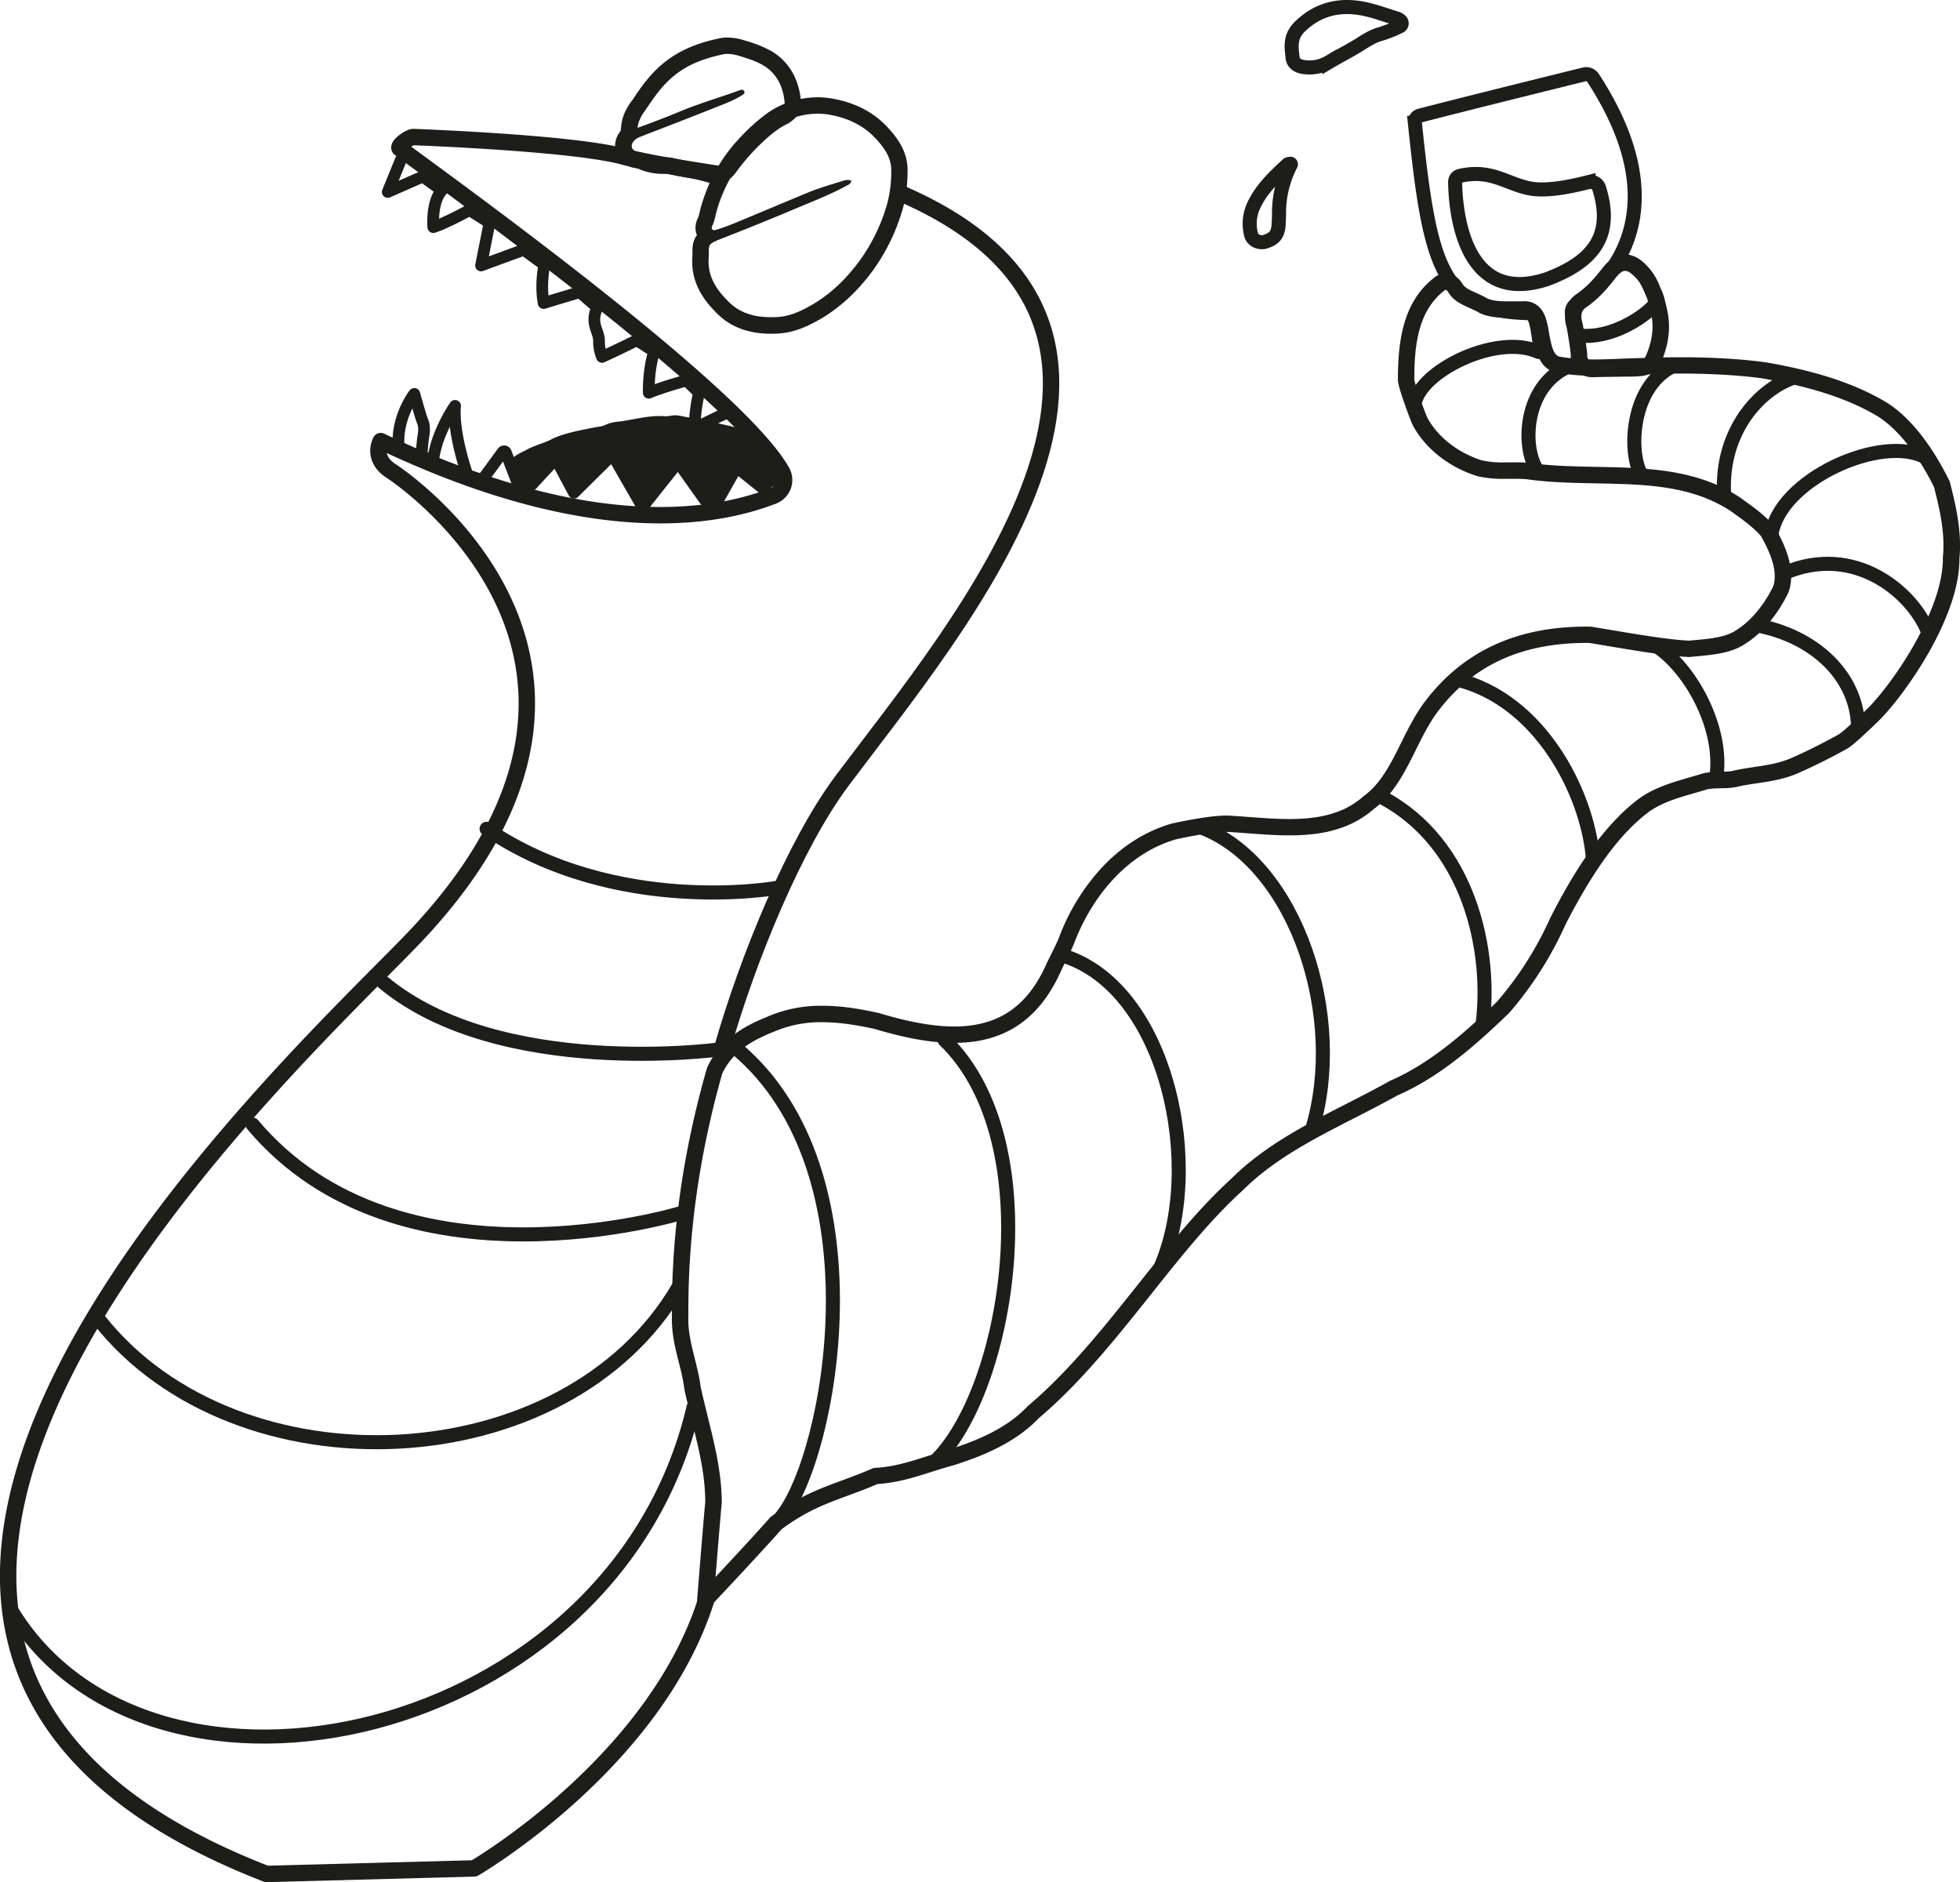 <svg xmlns="http://www.w3.org/2000/svg" viewBox="0 0 1159.04 1112.77"><defs><style>.cls-1{fill:#1d1d1b;}.cls-2,.cls-3,.cls-4{fill:none;stroke:#1d1d1b;stroke-linecap:round;}.cls-2,.cls-4{stroke-linejoin:round;}.cls-2{stroke-width:6.93px;}.cls-3{stroke-miterlimit:10;stroke-width:8.31px;}.cls-4{stroke-width:9.7px;}</style></defs><g id="Layer_2" data-name="Layer 2"><g id="Layer_1-2" data-name="Layer 1"><path class="cls-1" d="M854.86,171.38c.95,0,1.74,1.78,2.53,2.84,4.49,6,11.67,7.2,17.79,10.95,5.06,2.32,10.79,2.69,16.49,2.69,2.68,0,5.35-.08,8-.08h1.26a3.07,3.07,0,0,1,.77-.1c7.34,0,1.29,28.7,18.56,32.62A128.66,128.66,0,0,0,943,222.16c10.44,0,20.57-.86,31.82-.86h.76c5.49-.29,11.8-.44,18.48-.44,16.15,0,34.45.88,48.47,2.9,23.37,4.08,47.91,10.33,68.17,22.58,14.09,9,25.62,26.76,33,41.68,3.5,13.67,6.63,27.51,5.2,41.53.58,29.73-27.94,72.24-43.55,88.37,0,0-14.73,14.43-18.17,16.35-9,5-18.2,9.63-27.7,13.82-11.37,5-23.48,4.88-35.09,7.74-3.06.75-13.19.07-17.74,1.56-13.26,4.09-27,6.89-38.35,15.47-21.92,16.87-38.76,44.72-51.56,69.83a202.34,202.34,0,0,1-31.44,49.47C866.91,610,845.86,628.7,822,639c-31.82,17.85-67.6,31.63-94,58-41.46,37.67-75.24,96.5-120.38,134.44-12.33,13.16-30.17,20.44-47,25.76-16.88,4.73-28.36,10-43.93,10.67-23.23,10.13-37.75,11.85-61,29-10.57,12-32.57,35.47-32.57,35.47s2.66-33,3.69-43.91c0-23.46-7.55-45.82-12.48-68.51-1.76-14.21-8-27.84-7.25-42.38-.37-48.23,6.88-96.49,20-142.82,6.4-13.44,18.21-19.82,30.42-24.69a69.93,69.93,0,0,1,28.72-5.68c10.37,0,20.83,1.76,31.07,4,16.29,4.89,32.18,8.22,46.88,8.22,26.77,0,49.61-11,63.77-43.69,1.15-2.36,5.87-11.5,7.36-15.5,10.5-27.37,31.11-52.67,60-61.13,2.7-.6,20.33-4.42,29.63-4.42l1,0c12,.71,24.39,2.06,36.53,2.06,18,0,35.45-3,49.86-15.53,18.44-13.59,23.9-37.48,36.41-55.61,22.19-30.78,52.84-42.64,89.53-42.64h1.52c17.19,2.77,42.61,7.57,59.24,8.34,11.55-1.2,24.36-1.5,34-8.47,10.63-6.94,19.23-18.55,24.56-29.69,4.63-12.76-1.4-27.18-8.32-39.09-6.37-7.46-13.51-12.09-20.32-17.11-37.81-24.78-83.5-14.48-125.49-20.51-2.36-.19-4.72-.24-7.06-.24s-4.51.05-6.74.05a58.31,58.31,0,0,1-13.36-1.21c-13-4.11-25.3-12.76-32.05-24.88-1.64-3.26-7.91-21-7.88-23.08,0-18.7,1.73-40.13,17.79-52.46a1.13,1.13,0,0,1,.8-.43m0-9.7a10.58,10.58,0,0,0-7.12,2.76c-18.6,14.6-21.15,38.37-21.17,59.76,0,1.47,0,3.25,3.85,14.34.58,1.66,3.52,10.1,5.06,13.16l.09.19.1.18c7.54,13.53,21.25,24.25,37.61,29.41l.35.1.35.09a66.83,66.83,0,0,0,15.58,1.47l3.45,0c1.09,0,2.19,0,3.29,0,2.44,0,4.31.06,6,.19,13.83,2,28,2.23,41.63,2.5,28.78.56,56,1.09,79.38,16.33l3.1,2.25c5.32,3.84,10.35,7.48,14.82,12.54,7.29,12.78,9.68,22.52,7.28,29.72-5.28,10.86-12.87,20.06-20.89,25.3l-.18.12-.19.13c-6.26,4.53-15.26,5.37-24.78,6.25q-1.9.16-3.78.36c-12.66-.67-31.13-3.79-46-6.3-4.06-.68-7.89-1.33-11.42-1.9l-.72-.11h-2.34c-20.68,0-38.42,3.49-54.21,10.65-17,7.69-31.51,19.82-43.19,36l-.06.08-.05.09c-4.82,7-8.59,14.56-12.23,21.89-6.13,12.35-11.93,24-22,31.41l-.32.24-.29.25c-10.45,9.1-23.87,13.15-43.5,13.15-8,0-16.32-.63-24.4-1.24-3.79-.28-7.72-.58-11.56-.8h-.26l-1.27,0c-10.4,0-28.26,3.88-31.74,4.65l-.31.07-.31.09c-15.37,4.51-29.25,13.31-41.24,26.17a126.63,126.63,0,0,0-25,40.79l0,.05,0,0c-1,2.73-4.32,9.32-5.92,12.49-.46.91-.83,1.66-1.06,2.13l-.1.21-.09.2c-11.2,25.82-28.63,37.85-54.87,37.85-12.18,0-26.6-2.55-44.08-7.81l-.34-.1-.35-.08c-13.24-2.95-23.48-4.27-33.18-4.27a79,79,0,0,0-32.48,6.44c-13.09,5.24-27.5,12.85-35.42,29.46l-.35.74-.23.79C403.88,681,397,729.82,397.36,777.33c-.45,10.18,1.87,19.46,4.12,28.43a131.69,131.69,0,0,1,3.21,15.33l.05.44.09.43c1.3,6,2.78,11.95,4.22,17.73,4.1,16.54,8,32.18,8,48.27-1.06,11.24-3.55,42.25-3.66,43.58l-2.22,27.62,19-20.2c.88-.94,21.32-22.73,32.09-34.91,14.78-10.81,25.45-14.75,38.89-19.72,5.55-2.05,11.27-4.16,17.75-6.93,11.72-.78,21.42-3.85,31.66-7.09,4-1.27,8.12-2.57,12.62-3.83l.15-.05.15,0c16.11-5.08,36.38-12.84,50.77-27.95,24.63-20.8,45.82-47.41,66.32-73.14,18.07-22.69,35.14-44.12,53.91-61.19l.17-.15.16-.16C753.26,685.4,777.5,673,801,661c8.37-4.28,17-8.7,25.33-13.35,24.83-10.79,46.32-29.69,65.85-48.53l.34-.33.31-.36a212.42,212.42,0,0,0,32.82-51.59c21.72-42.54,38.18-58.21,48.68-66.3,7.8-5.91,17.54-8.72,27.86-11.7,2.44-.71,5-1.43,7.46-2.2l.08,0,.08,0c1.4-.44,6-.57,8.5-.64a42.93,42.93,0,0,0,8.52-.72c3.86-.95,7.87-1.55,12.11-2.18,8-1.18,16.22-2.41,24.6-6.11,9.58-4.22,18.91-8.87,28.5-14.21,1.67-.93,4.3-2.82,12.29-10.29,2.17-2,4.21-4,5.54-5.28,1-.94,1.83-1.76,2.56-2.55l0,0c14.7-15.19,46.59-60,46.29-94.7,1.45-15.38-1.93-30.33-5.51-44.34l-.26-1-.46-.92c-7.41-14.89-19.76-34.87-36.52-45.54l-.1-.06-.09-.06c-23.64-14.29-52.14-20.45-71.52-23.83l-.14,0-.15,0c-13.23-1.9-31.4-3-49.85-3-6.65,0-13.11.15-18.72.44h-.52c-5.93,0-11.51.23-16.91.45-5.13.21-10,.41-14.91.41a119,119,0,0,1-20.85-1.66c-3.34-.89-4.69-5.4-6.26-14.44a51.62,51.62,0,0,0-2.1-9c-3.12-8.43-9.55-9.34-12.18-9.34a12.54,12.54,0,0,0-1.49.09h-.54c-1.34,0-2.69,0-4.06,0s-2.59,0-3.89,0c-4.24,0-8.62-.2-12-1.63a68.69,68.69,0,0,0-6.86-3.39c-3.79-1.69-6.18-2.82-7.59-4.68l-.23-.37c-1.11-1.75-4.06-6.41-10.1-6.41Z"/><path class="cls-1" d="M483.13,67.19a43,43,0,0,1,8,.76c10.39,1.94,19.77,6.21,27.25,14.54,5,5.51,8.76,11.11,8.66,18.49a74,74,0,0,1-2.33,19.21,106.69,106.69,0,0,1-16.59,34.23c-7.73,10.49-17,19.54-28.4,26.05-6.06,3.48-12.6,6.48-19.7,6.94-1.38.09-2.76.13-4.13.13-9,0-17.65-2.08-24.31-8.47-7.18-6.88-13.21-15-12.52-26.13.52-8.36-1.78-8.2,8-12q21.94-8.55,43.63-17.71c10.22-4.31,20.61-8.27,30.35-13.67a4.1,4.1,0,0,0,2.5-2.66,5.51,5.51,0,0,0-2.33-.52,7.2,7.2,0,0,0-2.16.37c-7.05,2.2-14.17,4.19-21,7-14.51,6-29,12.13-43.5,18.13-3.58,1.48-7.25,2.79-11,4a3.86,3.86,0,0,1-1.13.19c-1.43,0-2-1.13-1.12-2.82,1.3-2.55,1.62-5.3,2.37-8A87.88,87.88,0,0,1,444.68,88a105.59,105.59,0,0,1,13.47-12.31,41.58,41.58,0,0,1,25-8.45m0-9.7a51.49,51.49,0,0,0-30.74,10.35,116.36,116.36,0,0,0-14.74,13.42c-11,11.54-18.6,25.06-23.25,41.34-.3,1.06-.53,2.07-.74,3a16.81,16.81,0,0,1-.94,3.23,12,12,0,0,0-.63,10.16c-2.65,3.58-2.64,7.44-2.63,10.08,0,1,0,2-.08,3.3-1,16,8.36,26.9,15.48,33.73,7.74,7.41,18.17,11.17,31,11.17,1.53,0,3.13-.05,4.76-.15,9.57-.63,17.79-4.71,23.89-8.2,11.73-6.71,22.29-16.37,31.39-28.71A116.64,116.64,0,0,0,534,122.86c2.23-7.78,2.61-15.7,2.7-21.74.17-11-5.54-18.9-11.14-25.12-8.35-9.28-19-15-32.67-17.59a53.51,53.51,0,0,0-9.79-.92Z"/><path class="cls-1" d="M430.4,31.9a23.46,23.46,0,0,1,7,1.23c4.59,1.44,9.31,2.85,13.45,5.2,8.33,4.74,12.14,12.57,13.12,21.89.29,2.79-1.95,3.91-3.85,4.89A68.5,68.5,0,0,0,445,76.3a131.6,131.6,0,0,0-17.61,19.85c-1.35,1.88-2.61,2.68-4.21,2.68a7.51,7.51,0,0,1-2.24-.41c-7.61-2.45-15.63-3-23.33-5.08a10.24,10.24,0,0,0-2.61-.27h-.7l-1.26,0a26.54,26.54,0,0,1-11.75-2.24A18.44,18.44,0,0,0,377,89.74c-3.39-.65-4.5-3.54-2.29-6.22A8.79,8.79,0,0,1,378.28,81c15.52-6,31.08-12,46.54-18.16,4.79-1.91,9.65-3.75,14-6.55.76-.48,1.72-1,1.34-2.13a1.42,1.42,0,0,0-1.43-1.1,4.17,4.17,0,0,0-1.35.3c-11.6,4.25-23.48,7.65-34.93,12.4-8.1,3.37-16.36,6.53-25.42,9.82.61-5.51,3.45-8.63,5.67-12,4.5-6.73,9.17-13.24,15.59-18.56,8.61-7.13,18.55-10.6,29.13-12.86a13.91,13.91,0,0,1,2.94-.3m0-9.7a23.94,23.94,0,0,0-5,.52c-9.61,2.05-22.09,5.6-33.29,14.87-7.57,6.27-12.78,13.64-17.46,20.64-.32.48-.65,1-1,1.42-2.32,3.28-5.49,7.77-6.27,14.87l-.32,2.93a13.54,13.54,0,0,0-2.54,13.17,13.69,13.69,0,0,0,10.54,8.65l.85.15c.42.08,1,.19,1.25.26A36.71,36.71,0,0,0,393,102.79l1.45,0h.85c3.74,1,7.41,1.65,11,2.28a90.38,90.38,0,0,1,11.67,2.6,16.85,16.85,0,0,0,5.21.88c3.32,0,8.1-1.17,12.09-6.73a123.18,123.18,0,0,1,16.33-18.39c3.61-3.35,8-7.12,12.94-9.67l.05,0a19.73,19.73,0,0,0,5.15-3.53,13.27,13.27,0,0,0,3.87-11c-1.75-16.79-10.74-25.21-18-29.32a72.37,72.37,0,0,0-14.54-5.77l-.8-.25a32.68,32.68,0,0,0-9.85-1.68Z"/><path class="cls-1" d="M961.09,160.17c1.9,0,3.89,1.57,6.75,4.65s4.22,7.32,6,11.13a72.21,72.21,0,0,1,2.84,11c1.53,8.54-.33,16.37-3.52,23.74-.69,1.59-2.36,1.77-3.79,1.92-2.39.24-4.8.25-7.21.29-6.66.13-13.31.15-20,.35H942c-2.35,0-3.58-.84-3.38-3.47a17.36,17.36,0,0,0-.29-2.75c-.26-2.8-1.92-13.67-2.65-16.42-1.08-4.08-.66-6.89,2.17-8.82,6.61-4.53,12-10.3,16.83-16.59,2.62-3.4,4.49-5.07,6.46-5.07m0-9.7h0c-7.31,0-11.92,6-14.14,8.84-5.06,6.53-9.71,11.15-14.63,14.51a15.46,15.46,0,0,0-6.54,9.51,20.41,20.41,0,0,0,.47,9.78c.52,2,2.13,12.23,2.37,14.87.07.66.16,1.2.22,1.6l0,.11A12.52,12.52,0,0,0,932.1,219a12.91,12.91,0,0,0,9.85,4h.56c4.15-.12,8.38-.17,12.47-.23l7.41-.11.9,0c2.27,0,4.62-.07,7.11-.32,5.81-.59,9.74-3.18,11.71-7.7,4.48-10.37,5.84-19.95,4.17-29.32-.45-2.53-2.16-10.45-3.65-13.54-.37-.78-.75-1.64-1.14-2.56a36.3,36.3,0,0,0-6.54-11c-2.51-2.71-7.19-7.75-13.86-7.75Z"/><path class="cls-1" d="M460.43,285.26c-.82.48-7.12,5.17-7.61,4.64-4.05-4.39-5.7-5.59-10.44-9.13-2.43-1.82-5.88-5.32-6.89-3.54-2.27,4-9.25,13.9-10.05,14.9-1.35,1.7-6.86,3.69-7.83,2.05-2.49-4.2-11.7-17.35-13.11-17.37-3.18,0-4.26-5-5.82-2.45-3.82,6.17-12.68,14.93-16.84,20.83-1.12,1.57-3.66-2.33-4.6-4.29-3.58-7.51-12.15-26.23-15.93-22.36-4,4.07-5.44,2.24-8.58,7-1.77,2.72-9.15,9-12.85,10.1-3.32-5.42-8.86-8-12.79-14.79-.18.21-7.88,8.88-11.68,12.62-.66.65-9.07-1.43-9.18-1.53-1.93-2-2.39-7.82-3.06-10.27-.5-1.82,6.55-4.82,8-5.62,4.54-2.57,9.64-3.75,14.29-6l.11,0c6.32-3.78,20.29-6.2,26.64-7.47,1.78-.36,3.55-.39,5.31-1.17a23.12,23.12,0,0,1,6.9-2c9.53-.94,18.82-4.06,28.54-3.34,2.91.21,5.21-1,8.51-.35,9.29,1.72,33.49,6.4,34.89,7.58a109.91,109.91,0,0,1,13.17,13.52,102.21,102.21,0,0,0,7.39,8.31c2.23,2.13,3.3,4.89,4.23,7.72A1.85,1.85,0,0,1,460.43,285.26Z"/><path class="cls-2" d="M453,290.19l-14.75-11.83a2.87,2.87,0,0,0-4.31.83l-8.77,15.5-8.26,1-13.73-19.31a2.86,2.86,0,0,0-4.58-.12L382,297.15l-3.48.12-14.38-25a3.06,3.06,0,0,0-4.82-.66l-19.91,19.7L330,273.74a2,2,0,0,0-3.29-.43l-12.24,13.23L305.86,285l-6.74-17.47a1.09,1.09,0,0,0-1.9-.24l-12,16.41-8.6-2.24s-9-24.79-7.52-41.5c0,0-11,15.59-13,32.36l-6.86-2.54s.47-8.22,1.17-12.13.28-7-.56-8.67S245,232.89,245,232.89s-9.66,12.32-9.38,28.67"/><path class="cls-2" d="M237,94.62,229.3,113.5,250,104.39l11.32,8.14c-6.32,6.77-5.09,21.74-5.09,21.74,7.34-2.26,21.41-10.07,21.41-10.07l11.84,7.49-5,25.25,25.22-9.26,12.19,8.84c-2.52,13.27-.4,22.63-.4,22.63l21.32-6.42,10.41,9c-4.47,9.61,1,13.74,1,19.71A23.84,23.84,0,0,0,356,211c7-3.12,20.6-9.82,20.6-9.82l10.26,6.63c-3.65,11.09-3.2,24.4-3.2,24.4,7.58-3.25,22.26-7.27,22.26-7.27l7.42,7.27a106.23,106.23,0,0,0-2.64,21c5.24-2.59,17-8.2,17-8.2"/><path class="cls-3" d="M287.75,490C364.24,542,459,525,459,525"/><path class="cls-3" d="M226.66,580.81c68.69,57.24,198.4,39.68,198.4,39.68"/><path class="cls-3" d="M149.39,664.87c86.9,103.55,253.74,52.21,253.74,52.21"/><path class="cls-3" d="M58.54,780.26c81.65,103.6,276.42,95.2,343-19.84"/><path class="cls-3" d="M462.11,896.85c29.22-35.87,60.82-204-26.86-277.1"/><path class="cls-3" d="M552.44,864.5C596.36,822.9,621,675,558.54,614.86"/><path class="cls-3" d="M685.5,751c27.59-60.61,4.69-167.49-57.37-186.16"/><path class="cls-3" d="M775.83,668c20.35-66.51-9.11-156.12-64.08-178.23"/><path class="cls-3" d="M876.54,606.93c6.12-44.71-7.74-108.16-59.2-135.5"/><path class="cls-3" d="M941.85,506.22c-3.66-38.45-31.42-92.31-80-104.37"/><path class="cls-3" d="M1015.09,458.61c3.67-28.07-14.39-61.55-34.18-75.68"/><path class="cls-3" d="M1098.71,429.31c-.61-28.68-24.68-53.37-61-59.81"/><path class="cls-3" d="M1140.22,373.77c-8.85-23-43.34-53.1-85.45-34.79"/><path class="cls-3" d="M1139,270.62c-25.64-14.65-87.77,13-91.56,46.39"/><path class="cls-3" d="M1060.61,223.26c-21.12,7.41-42.64,32.16-41.13,67.8"/><path class="cls-3" d="M987.61,217.33c-22.6,12.59-24.45,48.16-17.78,61.87"/><path class="cls-3" d="M925.37,217.7c-23,11.85-25.29,43.85-17.42,58.54"/><path class="cls-3" d="M909.8,208.06c-23.71-10.74-66.32,9.56-72.62,28.16"/><path class="cls-3" d="M6.33,951.43c82.5,137.75,357.05,79.75,403.79-119.37"/><path class="cls-3" d="M911.18,208.05c-2-14-2.58-22.62-7.16-22.91-51.45-1.13-58.4-26.33-67.34-112.55a4,4,0,0,1,3.05-4.26C860.14,63,921.87,47.66,936.81,44A4.79,4.79,0,0,1,942,46c54.37,83.41,4,124.64-10,133.93a5.56,5.56,0,0,0-2.33,5.95c3.27,13.38,5.56,24.16,3.56,30.17"/><path class="cls-3" d="M860.49,107.57a3.65,3.65,0,0,1,2.84-3.6c18.11-4.12,27.1,4.4,40.69,7.31,10.91,2.34,27-1.54,35.34-3.62a5.29,5.29,0,0,1,6.25,3.53c9.09,28.88-4.37,43.93-31,53.91C864.2,181.57,860.64,121.59,860.49,107.57Z"/><path class="cls-3" d="M933.85,198.34c18.14,2.2,37.83-10.28,44.5-18.06"/><path class="cls-3" d="M828.34,12.41a2,2,0,0,1-.7,3.22,77,77,0,0,1-11,4.39c-4.44,1.18-8.16,3.5-11.88,5.86-6.1,3.87-12.54,7.1-18.74,10.77a22.81,22.81,0,0,1-14.94,3c-3.5-.45-6.34-2.17-6.69-5.43-.53-4.87-1.39-9.87,1.29-14.63a17.64,17.64,0,0,1,3.37-4.22C779,5.91,790.79,2.64,804.25,4.79c7.34,1.18,14.23,3.87,21.29,6A6,6,0,0,1,828.34,12.41Z"/><path class="cls-3" d="M763,96.82a.31.31,0,0,1,.34.44,61.92,61.92,0,0,0-7,28.34c0,2.41-.08,4.82-.23,7.22-.34,5.69-2.45,8.34-7.88,10.07-3.45,1.09-7.62-.77-8.41-4.2a25.47,25.47,0,0,1,1.58-17.22c4.61-9.87,12.26-17,20-24.17C761.6,97,762.08,97,763,96.82Z"/><path class="cls-4" d="M418.38,943.5c-29.75,98.38-138,161.15-138,161.15l-122.76,3.27c-364.17-141.21,29-490.93,90-556.47,152.68-164-16.13-272.87-16.13-272.87-12.07-7.62-6.35-17.79-6.35-17.79,131.88,62.89,205.64,42.58,232,32.43A10.07,10.07,0,0,0,462.46,279c-25.72-46.3-190.88-165.25-226-191.22-1.84-1.37,5.81-7,8.1-6.75,0,0,94,3.38,124,11.51C385,97,426.09,103,426.09,103"/><path class="cls-4" d="M534,114.89c183,80.15,33.08,254.55-35.9,346.54-28.31,37.77-56,105.68-70.9,157.89"/></g></g></svg>